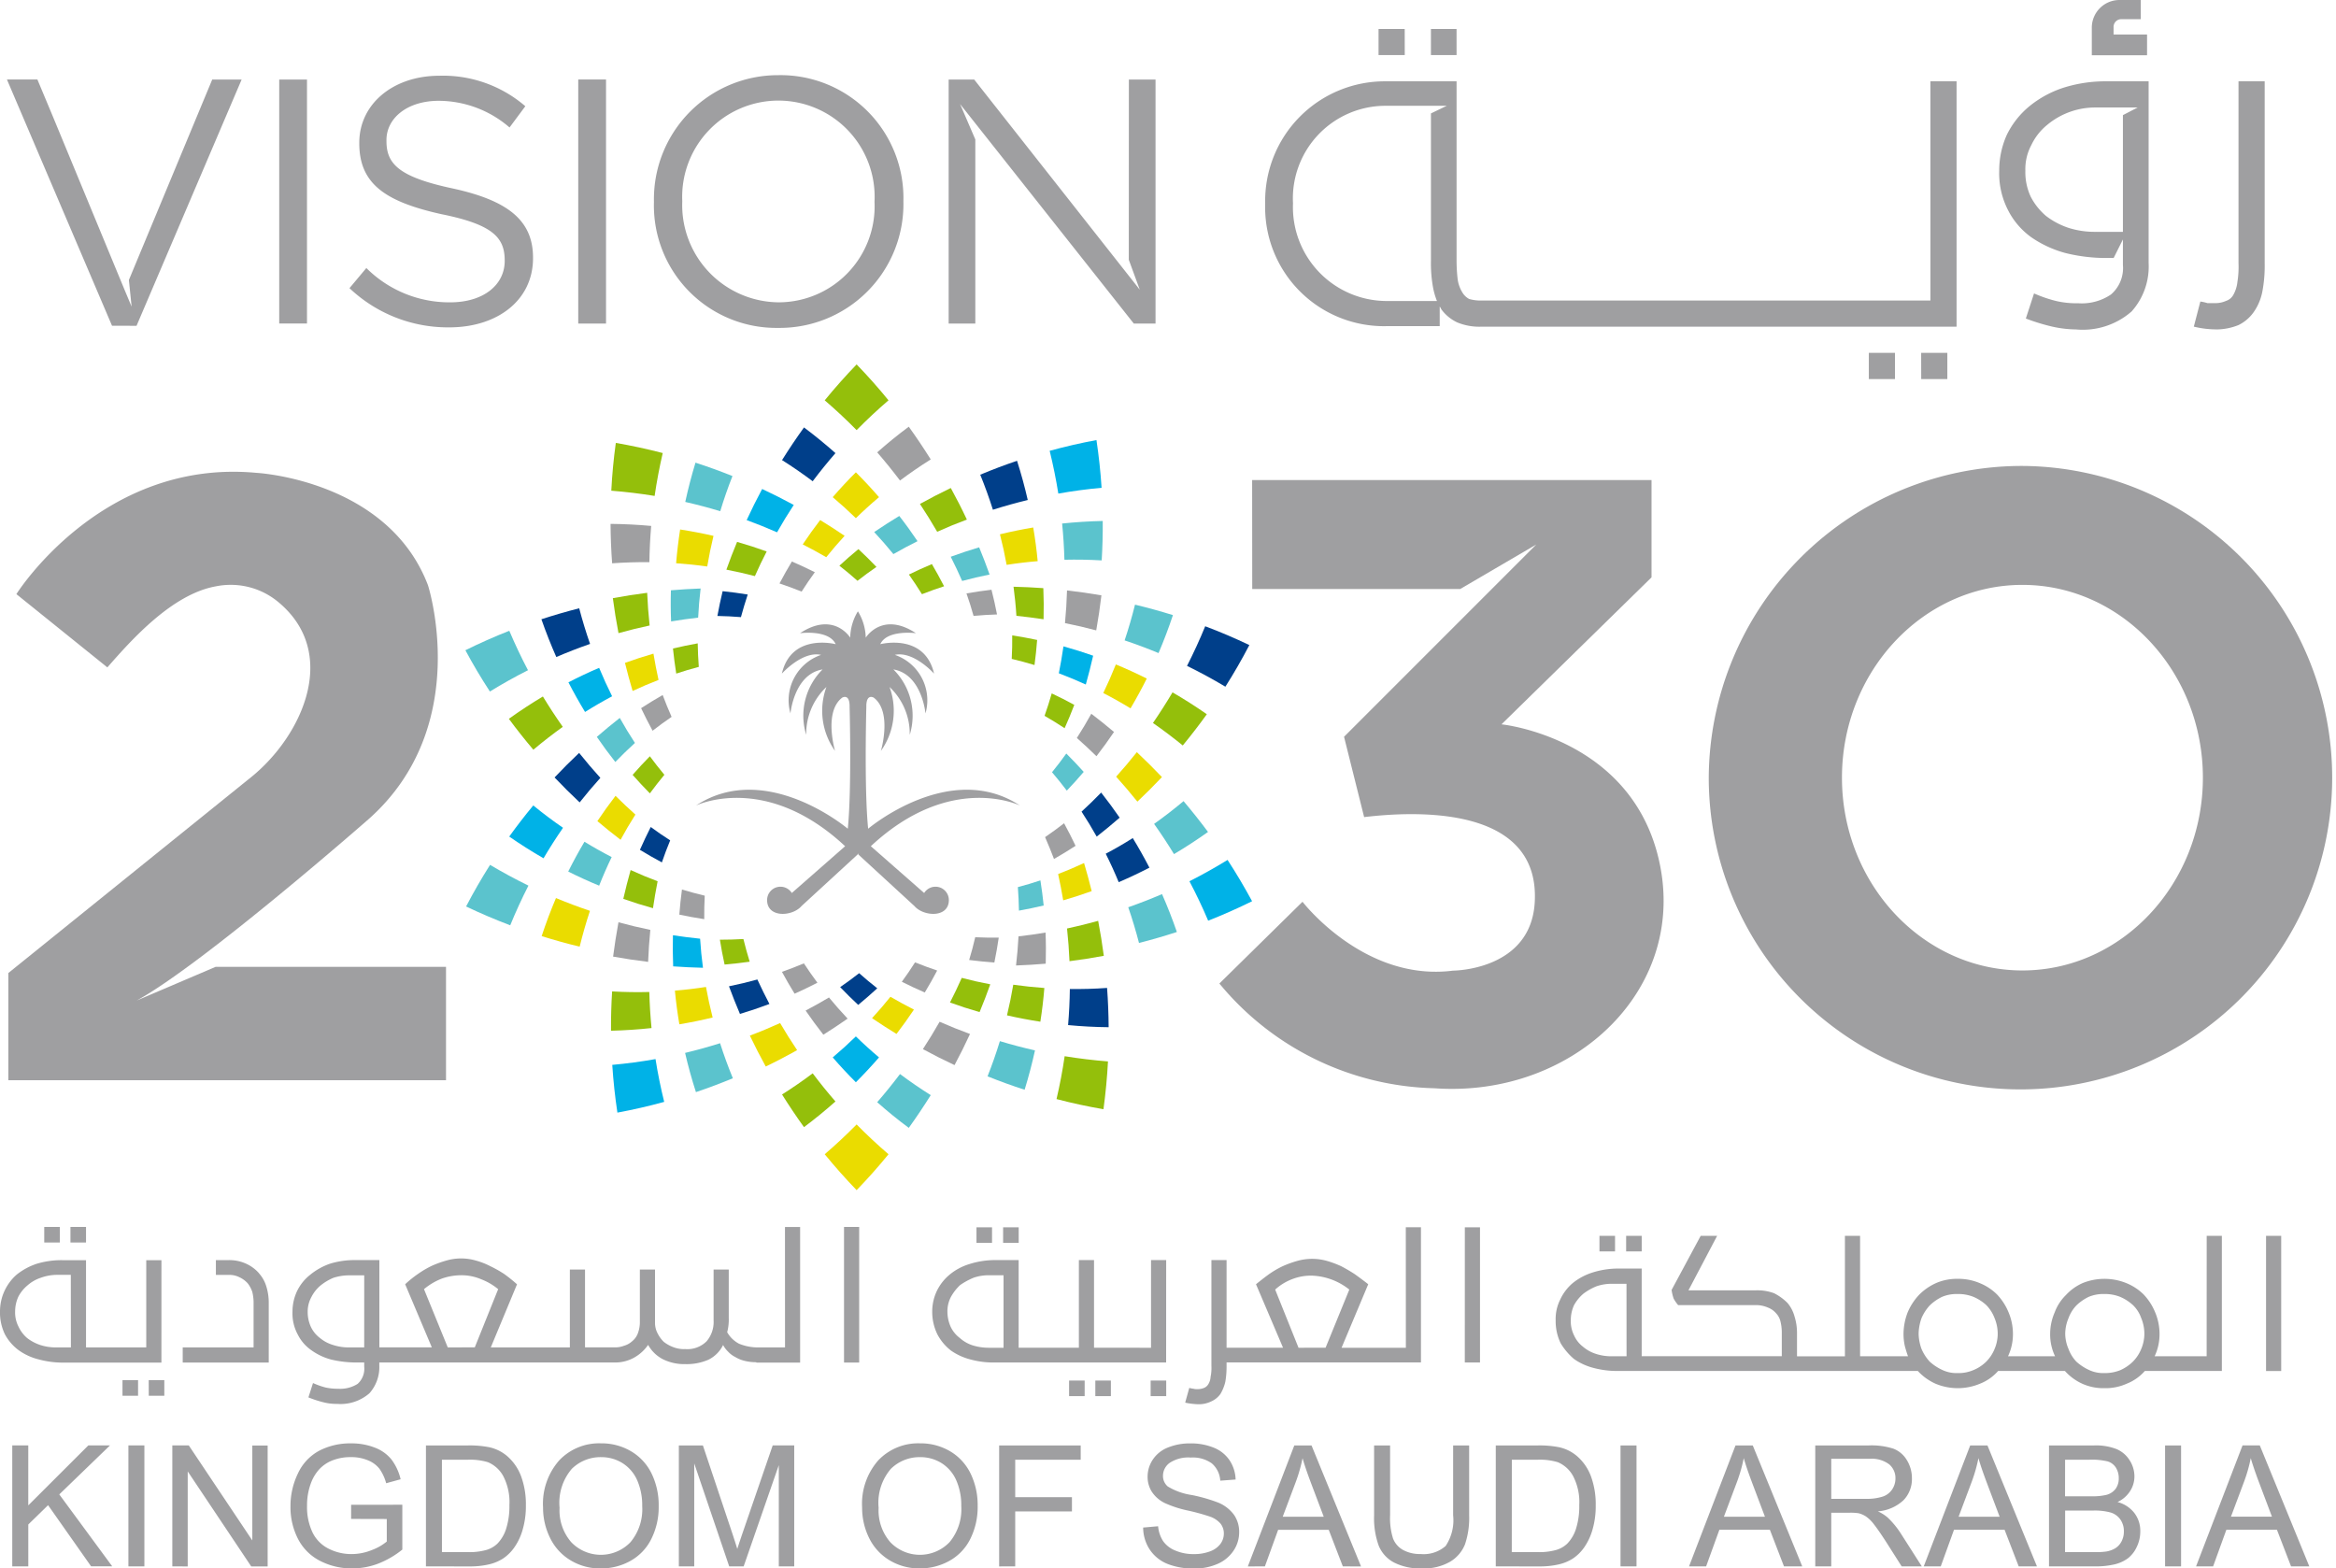 <svg xmlns="http://www.w3.org/2000/svg" xmlns:xlink="http://www.w3.org/1999/xlink" width="148.943" height="100" viewBox="0 0 148.943 100"><defs><clipPath id="a"><path d="M3,395H149.61v8.075H3Zm0,0" transform="translate(-3 -395)"/></clipPath></defs><g transform="translate(-0.035 0.012)"><path d="M207.413,280.277q-.952.434-1.929.8.479,1,1.013,1.97,1.014-.489,2-1.044Q207.929,281.161,207.413,280.277Zm0,0" transform="translate(-157.638 -215.062)" fill="#eadc00" fill-rule="evenodd"/><path d="M8.627,141.7l-5.8-4.672s5.42-8.66,15.311-7.731c0,0,8.36.437,10.93,7.16,0,0,2.9,8.968-3.764,14.9,0,0-10.564,9.264-14.8,11.58l5.028-2.146H30.22v7.231H2.313v-6.835L17.792,148.7c3.268-2.636,5.689-7.938,1.694-11.2a4.744,4.744,0,0,0-3.93-.97C12.756,137.023,10.158,139.952,8.627,141.7Zm0,0" transform="translate(-1.747 -99.161)" fill="#9f9fa1" fill-rule="evenodd"/><path d="M336.216,138.448l-.006-6.948h25.465v6.205l-9.566,9.371s8,.8,9.95,8.293c2.194,8.441-5.282,15.544-14.217,14.91a18.32,18.32,0,0,1-13.72-6.678l5.3-5.213s3.934,5.122,9.6,4.391c0,0,4.958,0,5.207-4.358.327-5.742-6.493-5.954-10.878-5.43l-1.281-5.122,12.257-12.258-4.848,2.836Zm0,0" transform="translate(-256.339 -100.907)" fill="#9f9fa1" fill-rule="evenodd"/><path d="M488.2,127.641a19.875,19.875,0,1,1-20,19.875A19.976,19.976,0,0,1,488.2,127.641Zm0,7.583c6.337,0,11.506,5.522,11.506,12.292s-5.169,12.291-11.506,12.291-11.507-5.522-11.507-12.291S481.858,135.224,488.2,135.224Zm0,0" transform="translate(-359.215 -97.946)" fill="#9f9fa1" fill-rule="evenodd"/><path d="M229.66,132.31q.71-.693,1.476-1.339-.708-.817-1.476-1.584-.769.766-1.476,1.584Q228.95,131.618,229.66,132.31Zm0,0" transform="translate(-175.055 -99.286)" fill="#eadc00" fill-rule="evenodd"/><path d="M228.03,104.014q.974-.991,2.033-1.9-.971-1.192-2.033-2.289-1.061,1.1-2.034,2.289Q227.054,103.023,228.03,104.014Zm0,0" transform="translate(-173.377 -76.603)" fill="#94bf0b" fill-rule="evenodd"/><path d="M241.81,120.318q.946-.706,1.96-1.345-.67-1.069-1.4-2.086c-.7.52-1.37,1.064-2.014,1.635Q241.112,119.395,241.81,120.318Zm0,0" transform="translate(-184.391 -89.694)" fill="#9f9fa1" fill-rule="evenodd"/><path d="M261.245,152.091c-.229-.523-.474-1.037-.729-1.544q.895-.329,1.813-.6.353.856.665,1.734Q262.109,151.857,261.245,152.091Zm0,0" transform="translate(-199.863 -115.063)" fill="#5bc3cd" fill-rule="evenodd"/><path d="M249.893,156.451c-.265-.425-.54-.844-.831-1.254.482-.235.971-.459,1.466-.666q.409.7.777,1.415Q250.59,156.177,249.893,156.451Zm0,0" transform="translate(-191.075 -118.579)" fill="#94bf0b" fill-rule="evenodd"/><path d="M253.17,136.471q-.524-.905-1.1-1.774.971-.539,1.967-1.017.543.987,1.026,2.013Q254.1,136.051,253.17,136.471Zm0,0" transform="translate(-193.38 -102.579)" fill="#94bf0b" fill-rule="evenodd"/><path d="M240.771,143.772q-.585-.721-1.224-1.405.787-.535,1.6-1.026.611.784,1.163,1.608Q241.528,143.338,240.771,143.772Zm0,0" transform="translate(-183.774 -108.457)" fill="#5bc3cd" fill-rule="evenodd"/><path d="M216.264,120.518q.694-.922,1.452-1.794-.965-.856-2.006-1.637-.731,1.014-1.4,2.083Q215.322,119.808,216.264,120.518Zm0,0" transform="translate(-164.412 -89.847)" fill="#003f8a" fill-rule="evenodd"/><path d="M229.66,283.93q.71.693,1.476,1.339-.708.817-1.476,1.584-.769-.766-1.476-1.584Q228.95,284.622,229.66,283.93Zm0,0" transform="translate(-175.055 -217.864)" fill="#00b2e7" fill-rule="evenodd"/><path d="M228.03,308.051q.974.991,2.033,1.9-.971,1.192-2.033,2.289-1.061-1.1-2.034-2.289Q227.054,309.042,228.03,308.051Zm0,0" transform="translate(-173.377 -236.372)" fill="#eadc00" fill-rule="evenodd"/><path d="M241.81,294.246q.946.706,1.96,1.345-.67,1.069-1.4,2.086c-.7-.52-1.37-1.065-2.014-1.635Q241.112,295.17,241.81,294.246Zm0,0" transform="translate(-184.391 -225.78)" fill="#5bc3cd" fill-rule="evenodd"/><path d="M216.264,294.047q.694.922,1.452,1.794-.965.856-2.006,1.637-.731-1.014-1.4-2.083Q215.322,294.756,216.264,294.047Zm0,0" transform="translate(-164.412 -225.627)" fill="#94bf0b" fill-rule="evenodd"/><path d="M274.433,146.889q.979-.153,1.979-.235-.1-1.076-.284-2.147-1.07.179-2.121.435Q274.256,145.913,274.433,146.889Zm0,0" transform="translate(-210.215 -110.888)" fill="#eadc00" fill-rule="evenodd"/><path d="M288.174,123.963q1.368-.243,2.758-.369-.1-1.533-.327-3.043-1.5.28-2.983.685Q287.954,122.589,288.174,123.963Zm0,0" transform="translate(-220.66 -92.506)" fill="#00b2e7" fill-rule="evenodd"/><path d="M291.185,145.2q1.181-.027,2.377.041.076-1.259.066-2.514-1.3.029-2.589.163Q291.154,144.045,291.185,145.2Zm0,0" transform="translate(-223.283 -109.524)" fill="#5bc3cd" fill-rule="evenodd"/><path d="M291.82,163.828q.1-1.04.13-2.085,1.1.124,2.193.313-.131,1.119-.331,2.234Q292.825,164.026,291.82,163.828Zm0,0" transform="translate(-223.882 -124.111)" fill="#9f9fa1" fill-rule="evenodd"/><path d="M277.9,162.6c-.037-.617-.1-1.235-.182-1.854q.952.022,1.9.09c.028.662.032,1.324.015,1.984Q278.766,162.69,277.9,162.6Zm0,0" transform="translate(-213.06 -123.35)" fill="#94bf0b" fill-rule="evenodd"/><path d="M265.287,163.227q-.2-.721-.451-1.434c.529-.093,1.06-.172,1.594-.234q.2.783.353,1.575C266.283,163.149,265.784,163.181,265.287,163.227Zm0,0" transform="translate(-203.178 -123.971)" fill="#9f9fa1" fill-rule="evenodd"/><path d="M269.409,129.363q1.1-.349,2.223-.62-.288-1.257-.684-2.5-1.185.4-2.346.886Q269.053,128.238,269.409,129.363Zm0,0" transform="translate(-206.067 -96.876)" fill="#003f8a" fill-rule="evenodd"/><path d="M186.933,270.383q.177.976.425,1.948-1.05.254-2.122.434-.181-1.07-.284-2.147Q185.953,270.536,186.933,270.383Zm0,0" transform="translate(-141.885 -207.47)" fill="#eadc00" fill-rule="evenodd"/><path d="M186.123,256.438q.057.926.182,1.854-.952-.022-1.9-.09c-.028-.662-.032-1.324-.015-1.984Q185.256,256.351,186.123,256.438Zm0,0" transform="translate(-141.449 -196.602)" fill="#00b2e7" fill-rule="evenodd"/><path d="M170.54,290.148q.217,1.373.553,2.728c-.988.272-1.983.5-2.983.685q-.228-1.511-.328-3.044Q169.169,290.391,170.54,290.148Zm0,0" transform="translate(-128.709 -222.636)" fill="#00b2e7" fill-rule="evenodd"/><path d="M189.972,285.8q.36,1.125.815,2.234-1.164.483-2.354.884-.4-1.239-.692-2.5Q188.868,286.149,189.972,285.8Zm0,0" transform="translate(-144.025 -219.3)" fill="#5bc3cd" fill-rule="evenodd"/><path d="M222.248,273.266c-.49.293-.988.57-1.49.835q.539.785,1.131,1.538.783-.492,1.547-1.025Q222.815,273.956,222.248,273.266Zm0,0" transform="translate(-169.357 -209.682)" fill="#9f9fa1" fill-rule="evenodd"/><path d="M215.661,263.922q-.69.29-1.4.539.385.708.808,1.394.738-.33,1.454-.7C216.22,264.75,215.936,264.34,215.661,263.922Zm0,0" transform="translate(-164.37 -202.512)" fill="#9f9fa1" fill-rule="evenodd"/><path d="M201.569,268.336q-.893.248-1.811.434.33.892.7,1.762.952-.285,1.88-.635Q201.935,269.128,201.569,268.336Zm0,0" transform="translate(-153.244 -205.899)" fill="#003f8a" fill-rule="evenodd"/><path d="M198.764,257.25c-.5.029-1,.044-1.5.043q.125.795.3,1.584.8-.067,1.6-.181C199.016,258.217,198.883,257.735,198.764,257.25Zm0,0" transform="translate(-151.329 -197.393)" fill="#94bf0b" fill-rule="evenodd"/><path d="M169.9,271.651c.018.769.066,1.537.14,2.3q-1.282.138-2.583.17-.008-1.25.07-2.507Q168.725,271.683,169.9,271.651Zm0,0" transform="translate(-128.464 -208.417)" fill="#94bf0b" fill-rule="evenodd"/><path d="M302.313,183.84q.881.454,1.738.977.549-.931,1.035-1.9-.971-.487-1.971-.9Q302.744,182.947,302.313,183.84Zm0,0" transform="translate(-231.933 -139.667)" fill="#eadc00" fill-rule="evenodd"/><path d="M277.234,175.559q.729.173,1.452.392c.071-.532.128-1.066.168-1.6-.527-.113-1.057-.208-1.589-.29Q277.273,174.811,277.234,175.559Zm0,0" transform="translate(-212.691 -133.562)" fill="#94bf0b" fill-rule="evenodd"/><path d="M290.137,178.79q.867.326,1.72.716.258-.915.468-1.838-.937-.33-1.893-.595Q290.308,177.935,290.137,178.79Zm0,0" transform="translate(-222.591 -135.875)" fill="#00b2e7" fill-rule="evenodd"/><path d="M325.258,174.077q1.249.61,2.446,1.326.824-1.3,1.528-2.653-1.377-.659-2.814-1.2Q325.89,172.837,325.258,174.077Zm0,0" transform="translate(-249.539 -131.634)" fill="#003f8a" fill-rule="evenodd"/><path d="M315.926,191.624q.969.674,1.9,1.434.8-.972,1.534-1.992-1.068-.745-2.187-1.394Q316.579,190.67,315.926,191.624Zm0,0" transform="translate(-242.378 -145.541)" fill="#94bf0b" fill-rule="evenodd"/><path d="M308.164,167.923q1.095.365,2.162.809.507-1.186.918-2.421-1.193-.372-2.418-.666Q308.539,166.8,308.164,167.923Zm0,0" transform="translate(-236.423 -127.106)" fill="#5bc3cd" fill-rule="evenodd"/><path d="M158.484,231.574q-.431.892-.8,1.824-1-.413-1.971-.9.485-.972,1.036-1.9Q157.6,231.119,158.484,231.574Zm0,0" transform="translate(-119.448 -176.943)" fill="#5bc3cd" fill-rule="evenodd"/><path d="M175.4,208.364q-.48.578-.926,1.185-.563-.574-1.1-1.18.532-.61,1.1-1.185Q174.921,207.79,175.4,208.364Zm0,0" transform="translate(-133.004 -158.978)" fill="#94bf0b" fill-rule="evenodd"/><path d="M166.128,219.218q-.5.783-.945,1.606-.757-.577-1.479-1.189.552-.826,1.157-1.612Q165.477,218.637,166.128,219.218Zm0,0" transform="translate(-125.58 -167.295)" fill="#eadc00" fill-rule="evenodd"/><path d="M131.71,238.248q-.633,1.238-1.161,2.53-1.436-.543-2.814-1.2.706-1.354,1.528-2.653Q130.46,237.636,131.71,238.248Zm0,0" transform="translate(-97.982 -181.796)" fill="#5bc3cd" fill-rule="evenodd"/><path d="M151.52,246.842q-.371,1.121-.656,2.284-1.226-.295-2.423-.672.408-1.237.913-2.427Q150.423,246.472,151.52,246.842Zm0,0" transform="translate(-113.87 -188.782)" fill="#eadc00" fill-rule="evenodd"/><path d="M187.78,244.083q-.731-.173-1.453-.392c-.071.532-.128,1.066-.167,1.6.526.113,1.056.208,1.588.29C187.743,245.081,187.755,244.581,187.78,244.083Zm0,0" transform="translate(-142.811 -186.99)" fill="#9f9fa1" fill-rule="evenodd"/><path d="M170.389,253.146q-1.024-.21-2.032-.486-.2,1.092-.342,2.189,1.107.2,2.233.336C170.274,254.5,170.322,253.826,170.389,253.146Zm0,0" transform="translate(-128.889 -193.871)" fill="#9f9fa1" fill-rule="evenodd"/><path d="M173,239.068q-.87-.326-1.721-.716-.258.915-.468,1.838.937.33,1.893.595Q172.829,239.922,173,239.068Zm0,0" transform="translate(-131.035 -182.893)" fill="#94bf0b" fill-rule="evenodd"/><path d="M177.293,227.413q-.631-.4-1.24-.851-.365.719-.69,1.456.69.421,1.4.8C176.926,228.343,177.1,227.876,177.293,227.413Zm0,0" transform="translate(-134.527 -173.847)" fill="#003f8a" fill-rule="evenodd"/><path d="M142.981,222.077q-.656.95-1.243,1.944-1.118-.644-2.187-1.384.729-1.014,1.533-1.984Q142.009,221.408,142.981,222.077Zm0,0" transform="translate(-107.048 -169.312)" fill="#00b2e7" fill-rule="evenodd"/><path d="M303,230.6q.445.886.827,1.814.994-.425,1.959-.925-.5-.964-1.062-1.887Q303.88,230.139,303,230.6Zm0,0" transform="translate(-232.464 -176.182)" fill="#003f8a" fill-rule="evenodd"/><path d="M295.074,197.078q.641.566,1.25,1.164.584-.754,1.119-1.546-.708-.6-1.448-1.161Q295.559,196.326,295.074,197.078Zm0,0" transform="translate(-226.379 -150.04)" fill="#9f9fa1" fill-rule="evenodd"/><path d="M288.27,207.622q.487.57.942,1.173.556-.581,1.079-1.194-.537-.6-1.111-1.171Q288.742,207.042,288.27,207.622Zm0,0" transform="translate(-221.158 -158.399)" fill="#5bc3cd" fill-rule="evenodd"/><path d="M305.836,207.618q.7.775,1.354,1.592.809-.762,1.566-1.566-.776-.815-1.6-1.589Q306.52,206.858,305.836,207.618Zm0,0" transform="translate(-234.636 -158.112)" fill="#eadc00" fill-rule="evenodd"/><path d="M296.363,218.359q.509.776.966,1.593.749-.586,1.463-1.208c-.375-.546-.769-1.078-1.178-1.6Q297.006,217.769,296.363,218.359Zm0,0" transform="translate(-227.368 -166.624)" fill="#003f8a" fill-rule="evenodd"/><path d="M325.922,236.945q.649,1.23,1.194,2.514,1.429-.563,2.8-1.241-.725-1.344-1.563-2.633Q327.162,236.317,325.922,236.945Zm0,0" transform="translate(-250.048 -180.771)" fill="#00b2e7" fill-rule="evenodd"/><path d="M286.223,191.386q.648.374,1.279.789c.22-.489.427-.985.617-1.487q-.708-.387-1.439-.731C286.543,190.44,286.389,190.915,286.223,191.386Zm0,0" transform="translate(-219.587 -145.76)" fill="#94bf0b" fill-rule="evenodd"/><path d="M309.156,245.772q.386,1.117.686,2.276,1.223-.311,2.414-.7-.425-1.231-.946-2.415Q310.248,245.389,309.156,245.772Zm0,0" transform="translate(-237.184 -187.94)" fill="#5bc3cd" fill-rule="evenodd"/><path d="M316.238,220.926q.668.941,1.269,1.927,1.109-.659,2.169-1.413-.745-1-1.56-1.964Q317.2,220.244,316.238,220.926Zm0,0" transform="translate(-242.618 -168.41)" fill="#5bc3cd" fill-rule="evenodd"/><path d="M158.559,184.766q-.875.466-1.725,1-.562-.923-1.06-1.889.964-.5,1.958-.924Q158.115,183.879,158.559,184.766Zm0,0" transform="translate(-119.496 -140.386)" fill="#00b2e7" fill-rule="evenodd"/><path d="M131.538,175.319q-1.241.626-2.429,1.358-.84-1.286-1.563-2.632,1.369-.676,2.8-1.241Q130.89,174.088,131.538,175.319Zm0,0" transform="translate(-97.838 -132.6)" fill="#5bc3cd" fill-rule="evenodd"/><path d="M142.9,192.744q-.96.687-1.877,1.458-.815-.961-1.561-1.971,1.058-.759,2.17-1.423Q142.235,191.8,142.9,192.744Zm0,0" transform="translate(-106.982 -146.414)" fill="#94bf0b" fill-rule="evenodd"/><path d="M154.887,207.856q-.7-.773-1.354-1.591-.809.762-1.567,1.565.776.817,1.6,1.59Q154.2,208.618,154.887,207.856Zm0,0" transform="translate(-116.573 -158.274)" fill="#003f8a" fill-rule="evenodd"/><path d="M165.984,198.273q-.51-.776-.966-1.594-.749.588-1.463,1.208.562.82,1.178,1.6Q165.34,198.862,165.984,198.273Zm0,0" transform="translate(-125.466 -150.918)" fill="#5bc3cd" fill-rule="evenodd"/><path d="M151.473,168.918q-1.089.379-2.152.836-.521-1.179-.95-2.408,1.19-.389,2.41-.7Q151.084,167.8,151.473,168.918Zm0,0" transform="translate(-113.816 -127.876)" fill="#003f8a" fill-rule="evenodd"/><path d="M276.331,269.766q-.165.978-.4,1.953,1.054.241,2.127.406.168-1.072.255-2.15C277.646,269.927,276.984,269.858,276.331,269.766Zm0,0" transform="translate(-211.69 -206.996)" fill="#94bf0b" fill-rule="evenodd"/><path d="M289.945,237.133c.124.556.23,1.116.324,1.676q.914-.263,1.815-.589-.221-.9-.486-1.791Q290.78,236.811,289.945,237.133Zm0,0" transform="translate(-222.444 -181.418)" fill="#eadc00" fill-rule="evenodd"/><path d="M278.914,241.619q.057.749.069,1.5.792-.142,1.577-.328c-.054-.535-.125-1.07-.208-1.6Q279.638,241.429,278.914,241.619Zm0,0" transform="translate(-213.98 -185.072)" fill="#5bc3cd" fill-rule="evenodd"/><path d="M292.383,252.758q.112,1.039.157,2.084,1.1-.139,2.188-.342-.147-1.117-.36-2.23C293.713,252.454,293.051,252.615,292.383,252.758Zm0,0" transform="translate(-224.314 -193.572)" fill="#94bf0b" fill-rule="evenodd"/><path d="M278.568,255.725q-.048.927-.158,1.857.95-.034,1.894-.115.029-.993-.012-1.984Q279.434,255.629,278.568,255.725Zm0,0" transform="translate(-213.593 -196.038)" fill="#9f9fa1" fill-rule="evenodd"/><path d="M290.022,289.352q-.2,1.376-.518,2.734,1.486.389,2.993.646.206-1.512.288-3.047Q291.4,289.576,290.022,289.352Zm0,0" transform="translate(-222.105 -222.024)" fill="#94bf0b" fill-rule="evenodd"/><path d="M286.367,226.416q.3.686.569,1.393.7-.4,1.375-.838-.345-.73-.733-1.439C287.183,225.84,286.779,226.134,286.367,226.416Zm0,0" transform="translate(-219.698 -173.056)" fill="#9f9fa1" fill-rule="evenodd"/><path d="M271.392,285.23q-.345,1.129-.786,2.244c.779.312,1.569.6,2.364.854q.383-1.245.66-2.508Q272.5,285.565,271.392,285.23Zm0,0" transform="translate(-207.605 -218.862)" fill="#5bc3cd" fill-rule="evenodd"/><path d="M240.132,273.078q.74.43,1.5.816-.529.792-1.112,1.552c-.525-.321-1.047-.656-1.56-1.005Q239.573,273.777,240.132,273.078Zm0,0" transform="translate(-183.324 -209.538)" fill="#eadc00" fill-rule="evenodd"/><path d="M247.96,263.648q.7.281,1.411.521-.375.712-.79,1.4-.742-.32-1.464-.684Q247.56,264.281,247.96,263.648Zm0,0" transform="translate(-189.582 -202.303)" fill="#9f9fa1" fill-rule="evenodd"/><path d="M253.956,279.918q.957.421,1.939.78-.466,1.008-.987,1.983-1.021-.477-2.017-1.018Q253.451,280.809,253.956,279.918Zm0,0" transform="translate(-194.012 -214.786)" fill="#9f9fa1" fill-rule="evenodd"/><path d="M261.066,267.895q.9.237,1.819.411-.319.9-.682,1.771-.954-.273-1.887-.611Q260.713,268.692,261.066,267.895Zm0,0" transform="translate(-199.71 -205.561)" fill="#94bf0b" fill-rule="evenodd"/><path d="M231.44,266.609q.562.5,1.155.964-.593.545-1.215,1.058-.592-.551-1.15-1.134Q230.851,267.071,231.44,266.609Zm0,0" transform="translate(-176.626 -204.574)" fill="#003f8a" fill-rule="evenodd"/><path d="M265.962,256.762q.749.035,1.5.024-.117.8-.28,1.587c-.537-.037-1.074-.092-1.607-.16Q265.794,257.493,265.962,256.762Zm0,0" transform="translate(-203.747 -197.019)" fill="#9f9fa1" fill-rule="evenodd"/><path d="M292.8,270.733q-.015,1.154-.112,2.3,1.284.123,2.585.136-.008-1.249-.1-2.505C294.379,270.722,293.587,270.742,292.8,270.733Zm0,0" transform="translate(-224.551 -207.689)" fill="#003f8a" fill-rule="evenodd"/><path d="M187.264,147.407q-.982-.139-1.983-.208.09-1.077.256-2.152,1.072.166,2.127.407Q187.429,146.429,187.264,147.407Zm0,0" transform="translate(-142.137 -111.301)" fill="#eadc00" fill-rule="evenodd"/><path d="M221.466,144.833q-.742-.43-1.5-.816.529-.792,1.111-1.552.788.481,1.56,1.005Q222.025,144.134,221.466,144.833Zm0,0" transform="translate(-168.749 -109.32)" fill="#eadc00" fill-rule="evenodd"/><path d="M215.015,155.725q-.694-.281-1.41-.52.375-.713.789-1.4.742.32,1.464.684Q215.416,155.093,215.015,155.725Zm0,0" transform="translate(-163.869 -118.018)" fill="#9f9fa1" fill-rule="evenodd"/><path d="M206.544,136.7q-.956-.42-1.938-.779.465-1.009.987-1.983,1.02.476,2.016,1.017Q207.049,135.806,206.544,136.7Zm0,0" transform="translate(-156.964 -102.774)" fill="#00b2e7" fill-rule="evenodd"/><path d="M200.869,150.631q-.9-.237-1.818-.411.319-.9.682-1.771.955.273,1.887.611C201.355,149.576,201.1,150.1,200.869,150.631Zm0,0" transform="translate(-152.702 -113.912)" fill="#94bf0b" fill-rule="evenodd"/><path d="M170.282,124.7c-.914-.15-1.837-.26-2.763-.334q.079-1.534.288-3.047,1.5.26,2.992.646Q170.484,123.321,170.282,124.7Zm0,0" transform="translate(-128.508 -93.093)" fill="#94bf0b" fill-rule="evenodd"/><path d="M231.167,152.447q-.562-.5-1.155-.964.59-.545,1.214-1.057.592.55,1.15,1.134Q231.756,151.985,231.167,152.447Zm0,0" transform="translate(-176.458 -115.428)" fill="#94bf0b" fill-rule="evenodd"/><path d="M169.792,145.956q-1.181-.012-2.376.072-.093-1.259-.1-2.513,1.3.012,2.591.13Q169.808,144.8,169.792,145.956Zm0,0" transform="translate(-128.352 -110.126)" fill="#9f9fa1" fill-rule="evenodd"/><path d="M173.409,180.74c-.124-.557-.23-1.116-.324-1.677q-.915.263-1.815.589.221.9.486,1.791Q172.574,181.061,173.409,180.74Zm0,0" transform="translate(-131.386 -137.401)" fill="#eadc00" fill-rule="evenodd"/><path d="M186.061,177.737q-.057-.749-.069-1.5-.794.142-1.578.328.082.8.209,1.6C185.1,178.006,185.578,177.864,186.061,177.737Zm0,0" transform="translate(-141.471 -135.231)" fill="#94bf0b" fill-rule="evenodd"/><path d="M170.287,164.482q-.112-1.039-.156-2.084-1.1.139-2.189.342.146,1.117.36,2.23Q169.286,164.695,170.287,164.482Zm0,0" transform="translate(-128.832 -124.615)" fill="#94bf0b" fill-rule="evenodd"/><path d="M185.553,163.076q.045-.927.158-1.857-.95.034-1.894.115-.03.993.011,1.984Q184.686,163.174,185.553,163.076Zm0,0" transform="translate(-141.004 -123.71)" fill="#5bc3cd" fill-rule="evenodd"/><path d="M177.628,191.795q-.305-.686-.569-1.393-.7.4-1.375.838.345.729.732,1.439C176.812,192.37,177.216,192.077,177.628,191.795Zm0,0" transform="translate(-134.772 -146.102)" fill="#9f9fa1" fill-rule="evenodd"/><path d="M198.1,163.607q.195-.725.433-1.441c-.53-.085-1.062-.158-1.6-.213-.127.524-.237,1.051-.334,1.579Q197.353,163.546,198.1,163.607Zm0,0" transform="translate(-150.823 -124.273)" fill="#003f8a" fill-rule="evenodd"/><path d="M190.016,129.831q-1.106-.335-2.231-.591.273-1.261.652-2.505,1.189.386,2.358.855Q190.357,128.7,190.016,129.831Zm0,0" transform="translate(-144.058 -97.25)" fill="#5bc3cd" fill-rule="evenodd"/><g transform="translate(0.725 91.913)" clip-path="url(#a)"><path d="M3.395,403.253v-7.711H4.416v3.823l3.829-3.823H9.626l-3.233,3.123,3.376,4.587H8.422l-2.743-3.9-1.262,1.231v2.672Zm139.239,0,2.963-7.711h1.1l3.157,7.711h-1.164l-.9-2.335h-3.224l-.845,2.335Zm2.224-3.167h2.615l-.805-2.134q-.367-.972-.547-1.6a9.6,9.6,0,0,1-.416,1.474Zm-4.2-4.543h1.02v7.711h-1.02Zm-7.4,7.711v-7.711h2.893a3.6,3.6,0,0,1,1.416.234,1.822,1.822,0,0,1,.837.722,1.9,1.9,0,0,1,.3,1.018,1.729,1.729,0,0,1-.27.929,1.906,1.906,0,0,1-.808.705,2.017,2.017,0,0,1,1.074.7,1.871,1.871,0,0,1,.377,1.168,2.253,2.253,0,0,1-.23,1.007,1.953,1.953,0,0,1-.565.718,2.368,2.368,0,0,1-.844.381,5.144,5.144,0,0,1-1.244.129Zm1.022-4.47h1.666a3.768,3.768,0,0,0,.974-.09,1.077,1.077,0,0,0,.585-.385,1.11,1.11,0,0,0,.2-.673,1.246,1.246,0,0,0-.182-.675.937.937,0,0,0-.526-.4,4.392,4.392,0,0,0-1.174-.108h-1.54Zm0,3.56H136.2a4.561,4.561,0,0,0,.7-.036,1.664,1.664,0,0,0,.589-.212,1.12,1.12,0,0,0,.389-.427,1.351,1.351,0,0,0,.153-.65,1.287,1.287,0,0,0-.221-.75,1.17,1.17,0,0,0-.614-.447,3.85,3.85,0,0,0-1.127-.127h-1.783Zm-9.01.91,2.963-7.711h1.1l3.156,7.711h-1.164l-.9-2.335H127.2l-.845,2.335Zm2.224-3.167h2.615l-.805-2.134q-.367-.972-.546-1.6a9.8,9.8,0,0,1-.416,1.474Zm-9.14,3.167v-7.711h3.418a4.55,4.55,0,0,1,1.567.208,1.723,1.723,0,0,1,.858.733,2.2,2.2,0,0,1,.32,1.164,1.929,1.929,0,0,1-.532,1.382,2.688,2.688,0,0,1-1.641.716,2.575,2.575,0,0,1,.616.385,5.4,5.4,0,0,1,.847,1.024l1.341,2.1h-1.284l-1.02-1.605c-.3-.461-.544-.816-.737-1.061a2.279,2.279,0,0,0-.517-.514,1.549,1.549,0,0,0-.465-.207,3.277,3.277,0,0,0-.569-.035h-1.183v3.423Zm1.02-4.307h2.194a3.265,3.265,0,0,0,1.094-.145,1.163,1.163,0,0,0,.6-.463,1.252,1.252,0,0,0,.205-.691,1.149,1.149,0,0,0-.4-.9,1.856,1.856,0,0,0-1.254-.352h-2.44Zm-9.068,4.307,2.963-7.711h1.1l3.155,7.711h-1.164l-.9-2.335H112.24l-.845,2.335Zm2.224-3.167h2.615l-.805-2.134q-.367-.972-.546-1.6a9.8,9.8,0,0,1-.416,1.474Zm-6.593-4.543h1.02v7.711h-1.02Zm-7.953,7.711v-7.711h2.655a6.438,6.438,0,0,1,1.374.112,2.6,2.6,0,0,1,1.13.551,3.14,3.14,0,0,1,.913,1.317,5.169,5.169,0,0,1,.3,1.834,5.338,5.338,0,0,1-.206,1.556,3.785,3.785,0,0,1-.526,1.124,2.745,2.745,0,0,1-.7.7,2.836,2.836,0,0,1-.919.388,5.293,5.293,0,0,1-1.239.131Zm1.02-.91h1.646a4.005,4.005,0,0,0,1.2-.142,1.72,1.72,0,0,0,.692-.4,2.407,2.407,0,0,0,.565-.975,4.753,4.753,0,0,0,.2-1.486,3.585,3.585,0,0,0-.4-1.858,1.994,1.994,0,0,0-.965-.871,3.981,3.981,0,0,0-1.32-.158H99.007Zm-3.739-6.8h1.021V400a5.249,5.249,0,0,1-.264,1.845,2.251,2.251,0,0,1-.949,1.111,3.351,3.351,0,0,1-1.8.429,3.681,3.681,0,0,1-1.771-.374,2.116,2.116,0,0,1-.984-1.081A5.125,5.125,0,0,1,90.226,400v-4.456h1.019v4.451a4.3,4.3,0,0,0,.187,1.479,1.427,1.427,0,0,0,.64.734,2.232,2.232,0,0,0,1.114.258,2.124,2.124,0,0,0,1.6-.512,2.943,2.943,0,0,0,.478-1.96Zm-13.09,7.711,2.962-7.711h1.1l3.155,7.711H88.232l-.9-2.335H84.108l-.846,2.335Zm2.224-3.167h2.616l-.806-2.134q-.367-.972-.545-1.6a10.024,10.024,0,0,1-.416,1.474Zm-8.907.69.962-.085a2.082,2.082,0,0,0,.318.949,1.734,1.734,0,0,0,.775.6,2.926,2.926,0,0,0,1.183.228,2.839,2.839,0,0,0,1.031-.173,1.443,1.443,0,0,0,.665-.475,1.109,1.109,0,0,0,.219-.661,1,1,0,0,0-.212-.634,1.549,1.549,0,0,0-.693-.454,13.509,13.509,0,0,0-1.374-.377,7.069,7.069,0,0,1-1.488-.481,2.087,2.087,0,0,1-.824-.718,1.763,1.763,0,0,1-.27-.961,1.959,1.959,0,0,1,.331-1.09,2.058,2.058,0,0,1,.967-.772,3.708,3.708,0,0,1,1.414-.262,3.866,3.866,0,0,1,1.514.276,2.187,2.187,0,0,1,1.007.812,2.351,2.351,0,0,1,.379,1.215l-.979.074a1.58,1.58,0,0,0-.535-1.1,2.076,2.076,0,0,0-1.343-.374,2.156,2.156,0,0,0-1.35.34,1.018,1.018,0,0,0-.424.816.875.875,0,0,0,.3.684,4.06,4.06,0,0,0,1.538.549,10.291,10.291,0,0,1,1.707.492,2.359,2.359,0,0,1,.994.786,1.918,1.918,0,0,1,.318,1.1,2.094,2.094,0,0,1-.351,1.159,2.331,2.331,0,0,1-1.012.847,3.539,3.539,0,0,1-1.484.3,4.408,4.408,0,0,1-1.754-.305,2.454,2.454,0,0,1-1.111-.917A2.588,2.588,0,0,1,75.5,400.776Zm-9.173,2.477v-7.711h5.2v.91H67.343v2.388H70.96v.91H67.343v3.5ZM57.581,399.5a4.191,4.191,0,0,1,1.03-3.005,3.511,3.511,0,0,1,2.663-1.086,3.7,3.7,0,0,1,1.924.51A3.349,3.349,0,0,1,64.5,397.34a4.61,4.61,0,0,1,.449,2.068,4.546,4.546,0,0,1-.472,2.1,3.241,3.241,0,0,1-1.342,1.4,3.833,3.833,0,0,1-1.872.475,3.631,3.631,0,0,1-1.946-.526,3.376,3.376,0,0,1-1.3-1.435A4.347,4.347,0,0,1,57.581,399.5Zm1.053.015a3.088,3.088,0,0,0,.748,2.2,2.616,2.616,0,0,0,3.776-.007,3.279,3.279,0,0,0,.746-2.3,3.955,3.955,0,0,0-.32-1.643,2.464,2.464,0,0,0-.93-1.09,2.536,2.536,0,0,0-1.374-.385,2.6,2.6,0,0,0-1.865.745A3.323,3.323,0,0,0,58.633,399.513Zm-12.738,3.74v-7.711H47.43L49.255,401c.169.508.293.889.367,1.142.089-.28.225-.693.413-1.236l1.845-5.364h1.373v7.711h-.984V396.8l-2.24,6.453h-.922l-2.23-6.563v6.563ZM37.238,399.5a4.184,4.184,0,0,1,1.031-3.005,3.506,3.506,0,0,1,2.662-1.086,3.7,3.7,0,0,1,1.924.51,3.345,3.345,0,0,1,1.307,1.424,4.61,4.61,0,0,1,.449,2.068,4.524,4.524,0,0,1-.473,2.1,3.234,3.234,0,0,1-1.341,1.4,3.835,3.835,0,0,1-1.872.475,3.631,3.631,0,0,1-1.946-.526,3.376,3.376,0,0,1-1.3-1.435A4.334,4.334,0,0,1,37.238,399.5Zm1.053.015a3.088,3.088,0,0,0,.748,2.2,2.616,2.616,0,0,0,3.776-.007,3.279,3.279,0,0,0,.745-2.3,3.955,3.955,0,0,0-.319-1.643,2.461,2.461,0,0,0-.931-1.09,2.531,2.531,0,0,0-1.374-.385,2.6,2.6,0,0,0-1.864.745A3.323,3.323,0,0,0,38.291,399.513Zm-8.52,3.74v-7.711h2.655a6.444,6.444,0,0,1,1.374.112,2.611,2.611,0,0,1,1.131.551,3.147,3.147,0,0,1,.912,1.317,5.149,5.149,0,0,1,.3,1.834,5.338,5.338,0,0,1-.206,1.556,3.762,3.762,0,0,1-.526,1.124,2.759,2.759,0,0,1-.7.7,2.854,2.854,0,0,1-.919.388,5.293,5.293,0,0,1-1.239.131Zm1.02-.91h1.646a4.009,4.009,0,0,0,1.2-.142,1.71,1.71,0,0,0,.691-.4,2.409,2.409,0,0,0,.565-.975,4.782,4.782,0,0,0,.2-1.486,3.594,3.594,0,0,0-.4-1.858,2,2,0,0,0-.965-.871,3.987,3.987,0,0,0-1.321-.158H30.79ZM25,400.228v-.9l3.265-.005v2.86a5.772,5.772,0,0,1-1.551.9,4.619,4.619,0,0,1-1.641.3,4.372,4.372,0,0,1-2.064-.486,3.217,3.217,0,0,1-1.4-1.405,4.417,4.417,0,0,1-.475-2.058,4.745,4.745,0,0,1,.473-2.1,3.125,3.125,0,0,1,1.354-1.451A4.262,4.262,0,0,1,25,395.412a4.03,4.03,0,0,1,1.512.271,2.485,2.485,0,0,1,1.059.755,3.346,3.346,0,0,1,.585,1.262l-.921.253a2.887,2.887,0,0,0-.431-.926,1.769,1.769,0,0,0-.738-.538,2.7,2.7,0,0,0-1.061-.2,3.129,3.129,0,0,0-1.21.214,2.269,2.269,0,0,0-.825.56,2.7,2.7,0,0,0-.485.763,4.027,4.027,0,0,0-.295,1.551,3.767,3.767,0,0,0,.355,1.725,2.272,2.272,0,0,0,1.034,1.031,3.2,3.2,0,0,0,1.439.337,3.421,3.421,0,0,0,1.3-.256,3.276,3.276,0,0,0,.956-.544v-1.436Zm-11.4,3.025v-7.711H14.65L18.7,401.6v-6.053h.978v7.711H18.632l-4.05-6.059v6.059ZM10.8,395.543h1.019v7.711H10.8Zm0,0" transform="translate(-3.303 -395.312)" fill="#9f9fa1" fill-rule="evenodd"/></g><path d="M201.032,167.469a3.359,3.359,0,0,1,.5,1.679s1.042-1.705,3.2-.284c0,0-1.838-.246-2.274.7,0,0,2.824-.739,3.43,1.876,0,0-1.307-1.459-2.5-1.194a3.058,3.058,0,0,1,1.953,3.733s-.227-2.5-2.046-2.805a4.156,4.156,0,0,1,1.042,4.171,4.1,4.1,0,0,0-1.288-3.052,4.4,4.4,0,0,1-.55,4.074s.739-2.483-.455-3.393c0,0-.494-.3-.475.606,0,0-.141,5.209.116,7.75,0,0,5.216-4.413,9.679-1.479,0,0-4.419-2.157-9.508,2.594l3.4,2.983a.852.852,0,0,1,1.575.45c0,1.146-1.61,1.065-2.2.377l-3.569-3.28-.025-.077-.026.077-3.569,3.28c-.588.688-2.2.769-2.2-.377a.852.852,0,0,1,1.575-.45l3.4-2.983c-5.089-4.751-9.509-2.594-9.509-2.594,4.464-2.934,9.679,1.479,9.679,1.479.258-2.541.116-7.75.116-7.75.019-.909-.474-.606-.474-.606-1.194.91-.455,3.393-.455,3.393a4.4,4.4,0,0,1-.549-4.074,4.1,4.1,0,0,0-1.289,3.052,4.156,4.156,0,0,1,1.043-4.171c-1.82.3-2.047,2.805-2.047,2.805a3.058,3.058,0,0,1,1.952-3.733c-1.194-.265-2.5,1.194-2.5,1.194.605-2.615,3.431-1.876,3.431-1.876-.435-.947-2.274-.7-2.274-.7,2.161-1.422,3.2.284,3.2.284A3.341,3.341,0,0,1,201.032,167.469Zm0,0" transform="translate(-146.297 -128.505)" fill="#9f9fa1" fill-rule="evenodd"/><path d="M7.845,346.895h.993V345.9H7.845ZM5.52,336.133H4.527v.993H5.52Zm4,10.762h.992V345.9H9.517Zm-5.67-10.762H2.856v.993h.992Zm12.7,2.952a2.418,2.418,0,0,0-.862-.626,2.58,2.58,0,0,0-1.149-.209H13.8v.94h.862a1.42,1.42,0,0,1,.654.157,1.6,1.6,0,0,1,.522.392,1.807,1.807,0,0,1,.286.548,2.918,2.918,0,0,1,.08.732v2.794H11.685v.966H17.17v-3.787a3.534,3.534,0,0,0-.156-1.071A2.192,2.192,0,0,0,16.543,339.084Zm37.3,5.694h.966v-8.646h-.966Zm-3.762-.966H48.489a3.209,3.209,0,0,1-1.332-.235,1.855,1.855,0,0,1-.757-.732,3.151,3.151,0,0,0,.1-.914V338.85h-.966v3.239a1.9,1.9,0,0,1-.444,1.332,1.736,1.736,0,0,1-1.358.5,1.9,1.9,0,0,1-.784-.13,2.247,2.247,0,0,1-.6-.34,2.085,2.085,0,0,1-.392-.548,1.417,1.417,0,0,1-.157-.654v-3.4h-.966v3.317a2.058,2.058,0,0,1-.131.757,1.165,1.165,0,0,1-.365.5,1.27,1.27,0,0,1-.523.287,1.518,1.518,0,0,1-.6.1H37.336V338.85h-.967v4.962H31.328L33,339.79a9.935,9.935,0,0,0-.811-.653,7.628,7.628,0,0,0-.887-.5,4.651,4.651,0,0,0-.94-.365,3.351,3.351,0,0,0-1.855,0,6.759,6.759,0,0,0-.94.339,6.114,6.114,0,0,0-.888.523,6.984,6.984,0,0,0-.811.653l1.7,4.022H24.223v-5.563H22.682a5.287,5.287,0,0,0-1.62.235,4.142,4.142,0,0,0-1.254.705,2.969,2.969,0,0,0-.836,1.045,3.072,3.072,0,0,0-.288,1.305A2.809,2.809,0,0,0,19.025,343a2.65,2.65,0,0,0,.862.992,3.838,3.838,0,0,0,1.28.6,7.072,7.072,0,0,0,1.515.183h.575v.262a1.3,1.3,0,0,1-.418,1.1,2.081,2.081,0,0,1-1.228.313,3.829,3.829,0,0,1-.809-.078,5.057,5.057,0,0,1-.81-.287L19.7,347a6.9,6.9,0,0,0,.966.314,3.246,3.246,0,0,0,.862.1,2.8,2.8,0,0,0,2.064-.679,2.5,2.5,0,0,0,.627-1.776v-.184H39.217a2.479,2.479,0,0,0,1.254-.313,2.657,2.657,0,0,0,.888-.81,2.267,2.267,0,0,0,.94.914,3.08,3.08,0,0,0,1.437.313A3.475,3.475,0,0,0,45.2,344.6a2.047,2.047,0,0,0,.94-.94,1.6,1.6,0,0,0,.314.418,1.534,1.534,0,0,0,.445.339,2.127,2.127,0,0,0,.652.262,2.947,2.947,0,0,0,.706.078v.025h2.794v-8.646h-.966Zm23.312,3.105h.993v-.993h-.993Zm9.429-3.083-1.489-3.709a3.418,3.418,0,0,1,1.124-.68,3.291,3.291,0,0,1,1.228-.208,4.044,4.044,0,0,1,2.375.888l-1.514,3.709Zm6.844,0h-4.1l1.7-4.049c-.262-.209-.548-.418-.835-.627a10.2,10.2,0,0,0-.888-.522,6.431,6.431,0,0,0-.914-.34,3.467,3.467,0,0,0-1.881,0,6.686,6.686,0,0,0-.94.34,6.057,6.057,0,0,0-.888.522c-.287.209-.549.418-.81.627,1.7,3.985,1.724,4.048,1.724,4.049h-3.6v-5.59h-.966v6.739a2.743,2.743,0,0,1-.053.705.986.986,0,0,1-.13.444.564.564,0,0,1-.287.262,1.05,1.05,0,0,1-.445.078.713.713,0,0,1-.235-.026,1.468,1.468,0,0,1-.262-.052l-.261.94a4.584,4.584,0,0,0,.784.1,1.792,1.792,0,0,0,.888-.183,1.433,1.433,0,0,0,.575-.47,2.709,2.709,0,0,0,.314-.784,5.815,5.815,0,0,0,.078-1.019v-.209H90.635v-8.62h-.966Zm-19.8,3.083h.992v-.993h-.992Zm-5.852-3.083h-.966a3.443,3.443,0,0,1-1.018-.157,2.264,2.264,0,0,1-.81-.47,1.894,1.894,0,0,1-.575-.705,2.368,2.368,0,0,1-.209-.966,1.955,1.955,0,0,1,.235-.966,3.08,3.08,0,0,1,.575-.732,4.554,4.554,0,0,1,.862-.47,2.957,2.957,0,0,1,.94-.156h.966Zm10.37-5.59h-.966v5.59H69.79v-5.59h-.966v5.59h-3.84v-5.59H63.469a5.441,5.441,0,0,0-1.645.261,3.6,3.6,0,0,0-1.254.679,3.121,3.121,0,0,0-.81,1.045,3.082,3.082,0,0,0-.287,1.305A3.257,3.257,0,0,0,59.812,343a3.2,3.2,0,0,0,.863,1.019,3.841,3.841,0,0,0,1.279.574,5.6,5.6,0,0,0,1.515.183H74.387ZM68.2,346.918h.993v-.993H68.2Zm-3.213-10.762h-.993v.993h.993Zm-1.7,0h-.992v.993h.992Zm30.144,8.62H94.4v-8.62h-.967Zm43.12-.841a2.483,2.483,0,0,1-.548.81,2.745,2.745,0,0,1-.784.522,2.617,2.617,0,0,1-1.019.183,2.115,2.115,0,0,1-.993-.209,3.164,3.164,0,0,1-.785-.522,2.35,2.35,0,0,1-.5-.81,2.485,2.485,0,0,1-.209-.966,2.611,2.611,0,0,1,.209-.993,2.35,2.35,0,0,1,.5-.81,2.991,2.991,0,0,1,.785-.548,2.4,2.4,0,0,1,.993-.183,2.617,2.617,0,0,1,1.019.183,2.883,2.883,0,0,1,.81.522,2.079,2.079,0,0,1,.522.81,2.627,2.627,0,0,1,.209,1.019A2.5,2.5,0,0,1,136.55,343.934Zm-9.351,0a2.469,2.469,0,0,1-.548.81,2.549,2.549,0,0,1-.81.522,2.4,2.4,0,0,1-.993.183,2.115,2.115,0,0,1-.993-.209,3.142,3.142,0,0,1-.784-.522,2.863,2.863,0,0,1-.522-.81,3,3,0,0,1-.184-.966,3.152,3.152,0,0,1,.184-.993,2.863,2.863,0,0,1,.522-.81,2.985,2.985,0,0,1,.784-.548,2.4,2.4,0,0,1,.993-.183,2.614,2.614,0,0,1,1.019.183,2.883,2.883,0,0,1,.81.522,2.4,2.4,0,0,1,.522.81,2.627,2.627,0,0,1,.209,1.019A2.5,2.5,0,0,1,127.2,343.934Zm-23.456.444H102.8a3.2,3.2,0,0,1-1.018-.156,2.394,2.394,0,0,1-.836-.47,1.847,1.847,0,0,1-.548-.705,2.009,2.009,0,0,1-.209-.966,2.284,2.284,0,0,1,.209-.967,2.63,2.63,0,0,1,.6-.731,3.626,3.626,0,0,1,.835-.47,3,3,0,0,1,.966-.157h.941Zm36.987,0h-3.318a3.3,3.3,0,0,0,.314-1.436,3.55,3.55,0,0,0-.287-1.384,3.639,3.639,0,0,0-.731-1.124,3.348,3.348,0,0,0-1.124-.731,3.719,3.719,0,0,0-2.742,0,3.167,3.167,0,0,0-1.071.757,3,3,0,0,0-.732,1.124,3.422,3.422,0,0,0-.287,1.358,3.228,3.228,0,0,0,.313,1.436h-3a3.3,3.3,0,0,0,.314-1.436,3.55,3.55,0,0,0-.287-1.384,3.639,3.639,0,0,0-.731-1.124,3.353,3.353,0,0,0-1.124-.731,3.447,3.447,0,0,0-1.384-.262,3.318,3.318,0,0,0-1.358.262,3.576,3.576,0,0,0-1.1.757,3.775,3.775,0,0,0-.731,1.124,3.888,3.888,0,0,0-.262,1.358,3.57,3.57,0,0,0,.078.757,6.849,6.849,0,0,0,.209.679h-3.056V336.7h-.967v7.68h-3.055v-1.489a3.49,3.49,0,0,0-.156-1.044,2.243,2.243,0,0,0-.445-.862,3.288,3.288,0,0,0-.863-.627,3.075,3.075,0,0,0-1.174-.183h-4.284l1.829-3.474H108.47l-1.854,3.448a2.892,2.892,0,0,0,.129.549,2.345,2.345,0,0,0,.288.417h4.937a1.906,1.906,0,0,1,.784.157,1.271,1.271,0,0,1,.523.365,1.127,1.127,0,0,1,.287.549,2.926,2.926,0,0,1,.078.7v1.489h-8.933v-5.59h-1.515a5.446,5.446,0,0,0-1.645.261,3.85,3.85,0,0,0-1.254.68,3.049,3.049,0,0,0-.784,1.044,2.736,2.736,0,0,0-.287,1.306,3.245,3.245,0,0,0,.314,1.463,4.034,4.034,0,0,0,.862,1.018,3.821,3.821,0,0,0,1.28.575,5.759,5.759,0,0,0,1.514.183h19.121a3.457,3.457,0,0,0,1.123.81,3.671,3.671,0,0,0,2.847,0,2.986,2.986,0,0,0,1.15-.81h4.258a3.344,3.344,0,0,0,1.1.81,3.262,3.262,0,0,0,1.411.287,3.3,3.3,0,0,0,1.436-.287,2.986,2.986,0,0,0,1.15-.81H141.7V336.7h-.966Zm3.787.941h.966V336.7h-.966ZM103.01,336.7h-.993v.993h.993Zm1.7,0h-.993v.993h.993Zm-94.382,1.551H9.36v5.563H5.52v-5.563H4.006a5.462,5.462,0,0,0-1.646.235,4.13,4.13,0,0,0-1.254.68,3.118,3.118,0,0,0-1.071,2.351,3.18,3.18,0,0,0,.314,1.463A3.039,3.039,0,0,0,1.237,344a3.682,3.682,0,0,0,1.254.575,5.917,5.917,0,0,0,1.515.208h6.321Zm-5.772,5.563h-.94a3.2,3.2,0,0,1-1.019-.156,2.826,2.826,0,0,1-.836-.445,2.173,2.173,0,0,1-.549-.731A1.963,1.963,0,0,1,1,341.514a2.263,2.263,0,0,1,.208-.941,2.379,2.379,0,0,1,.6-.731,2.4,2.4,0,0,1,.835-.471,3.047,3.047,0,0,1,.967-.183h.94Zm18.7,0h-.967a3.2,3.2,0,0,1-1.018-.156,2.331,2.331,0,0,1-.835-.445,1.9,1.9,0,0,1-.575-.7,2.28,2.28,0,0,1-.208-.967,1.925,1.925,0,0,1,.235-.94,2.308,2.308,0,0,1,.575-.732,3.383,3.383,0,0,1,.836-.5,3.3,3.3,0,0,1,.992-.156h.967Zm5.329,0L27.069,340.1a4.031,4.031,0,0,1,1.15-.679,3.777,3.777,0,0,1,1.228-.209,3.212,3.212,0,0,1,1.28.261,3.86,3.86,0,0,1,1.071.627l-1.49,3.709Zm0,0" transform="translate(0 -257.919)" fill="#9f9fa1" fill-rule="evenodd"/><path d="M385.16,22.486h1.668v1.669H385.16Zm3.337,0h1.669v1.669H388.5ZM355.571,3.5H353.9V1.835h1.668ZM395.52,15.116a7.06,7.06,0,0,0,2.19,1.008,10.769,10.769,0,0,0,2.643.313h.417l.591-1.182v1.634a2.215,2.215,0,0,1-.765,1.877,3.313,3.313,0,0,1-2.086.556,5.7,5.7,0,0,1-1.391-.139,8.681,8.681,0,0,1-1.425-.487l-.523,1.6a12.837,12.837,0,0,0,1.705.521,7.287,7.287,0,0,0,1.494.175,4.722,4.722,0,0,0,3.546-1.148A4.3,4.3,0,0,0,403,16.75V5.173h-2.643a8.88,8.88,0,0,0-2.816.417,6.734,6.734,0,0,0-2.155,1.182,5.47,5.47,0,0,0-1.425,1.808,5.538,5.538,0,0,0-.487,2.294,5.129,5.129,0,0,0,.556,2.5A4.809,4.809,0,0,0,395.52,15.116Zm0-5.876a3.694,3.694,0,0,1,1.008-1.286,4.786,4.786,0,0,1,3.093-1.113H402.3l-.939.487v7.441h-1.7a5.535,5.535,0,0,1-1.738-.244,4.854,4.854,0,0,1-1.46-.765,4.065,4.065,0,0,1-.974-1.217,3.678,3.678,0,0,1-.348-1.669A3.244,3.244,0,0,1,395.52,9.24ZM358.875,3.5H357.24V1.835h1.634Zm48.362,17.488a6.031,6.031,0,0,1-1.356-.175l.417-1.6a2.894,2.894,0,0,1,.451.1h.417a1.674,1.674,0,0,0,.766-.139.824.824,0,0,0,.486-.417,2.167,2.167,0,0,0,.244-.8,6.03,6.03,0,0,0,.069-1.182V5.173H410.4V16.785a8.785,8.785,0,0,1-.139,1.738,3.393,3.393,0,0,1-.556,1.356,2.548,2.548,0,0,1-.974.834A3.821,3.821,0,0,1,407.237,20.992Zm-52.882-.209H357.8V19.531a.772.772,0,0,1,.1.175,2.661,2.661,0,0,0,1.009.834,3.684,3.684,0,0,0,1.494.278h30.352V5.173h-1.669V19.149H360.475a2.639,2.639,0,0,1-.8-.1,1.136,1.136,0,0,1-.452-.452,2.131,2.131,0,0,1-.278-.8,10.332,10.332,0,0,1-.07-1.182V5.173h-4.484a7.627,7.627,0,0,0-7.719,7.788v.035A7.577,7.577,0,0,0,354.355,20.783Zm-5.911-7.857a5.907,5.907,0,0,1,5.911-6.189h3.894l-1.008.486v9.388a8.565,8.565,0,0,0,.139,1.738,4.716,4.716,0,0,0,.244.834h-3.233a5.987,5.987,0,0,1-5.946-6.223ZM401.138-.012H402.5V1.211h-1.248a.489.489,0,0,0-.487.488v.488H402.9V3.511h-3.523V1.749A1.766,1.766,0,0,1,401.138-.012Zm0,0" transform="translate(-265.969)" fill="#9f9fa1" fill-rule="evenodd"/><path d="M73.463,20.856h1.7V36.414H73.776L62.7,22.419l.972,2.257V36.414h-1.7V20.856H63.6l10.558,13.4-.7-1.91ZM8.628,36.553l-6.7-15.7H3.87l.973,2.326L9.427,34.261l.451,1.076-.174-1.7,5.313-12.779h1.875l-6.7,15.7Zm29.727-15.7h1.771V36.414H38.355ZM57.246,28.67a6.123,6.123,0,0,1-6.112,6.391,6.2,6.2,0,0,1-6.147-6.425V28.6a6.136,6.136,0,1,1,12.259.035Zm-6.112-8.091a7.907,7.907,0,0,0-7.953,8.057v.035A7.807,7.807,0,0,0,51.1,36.692a7.893,7.893,0,0,0,7.987-8.057V28.6A7.835,7.835,0,0,0,51.134,20.578ZM35.472,32.212v.035c0,2.674-2.257,4.411-5.348,4.411a9.128,9.128,0,0,1-6.355-2.5l1.076-1.284a7.486,7.486,0,0,0,5.348,2.188c2.118,0,3.473-1.112,3.473-2.64v-.035c0-1.459-.764-2.292-4.063-2.952-3.577-.8-5.209-1.944-5.209-4.514v-.035c0-2.465,2.153-4.271,5.1-4.271a8.026,8.026,0,0,1,5.487,1.944l-1.007,1.354a6.929,6.929,0,0,0-4.514-1.7c-2.014,0-3.333,1.111-3.333,2.5v.07c0,1.458.8,2.292,4.236,3.021C33.84,28.566,35.472,29.816,35.472,32.212Zm-14.412,4.2H19.289V20.856H21.06Zm0,0" transform="translate(-1.451 -15.798)" fill="#9f9fa1" fill-rule="evenodd"/></g></svg>